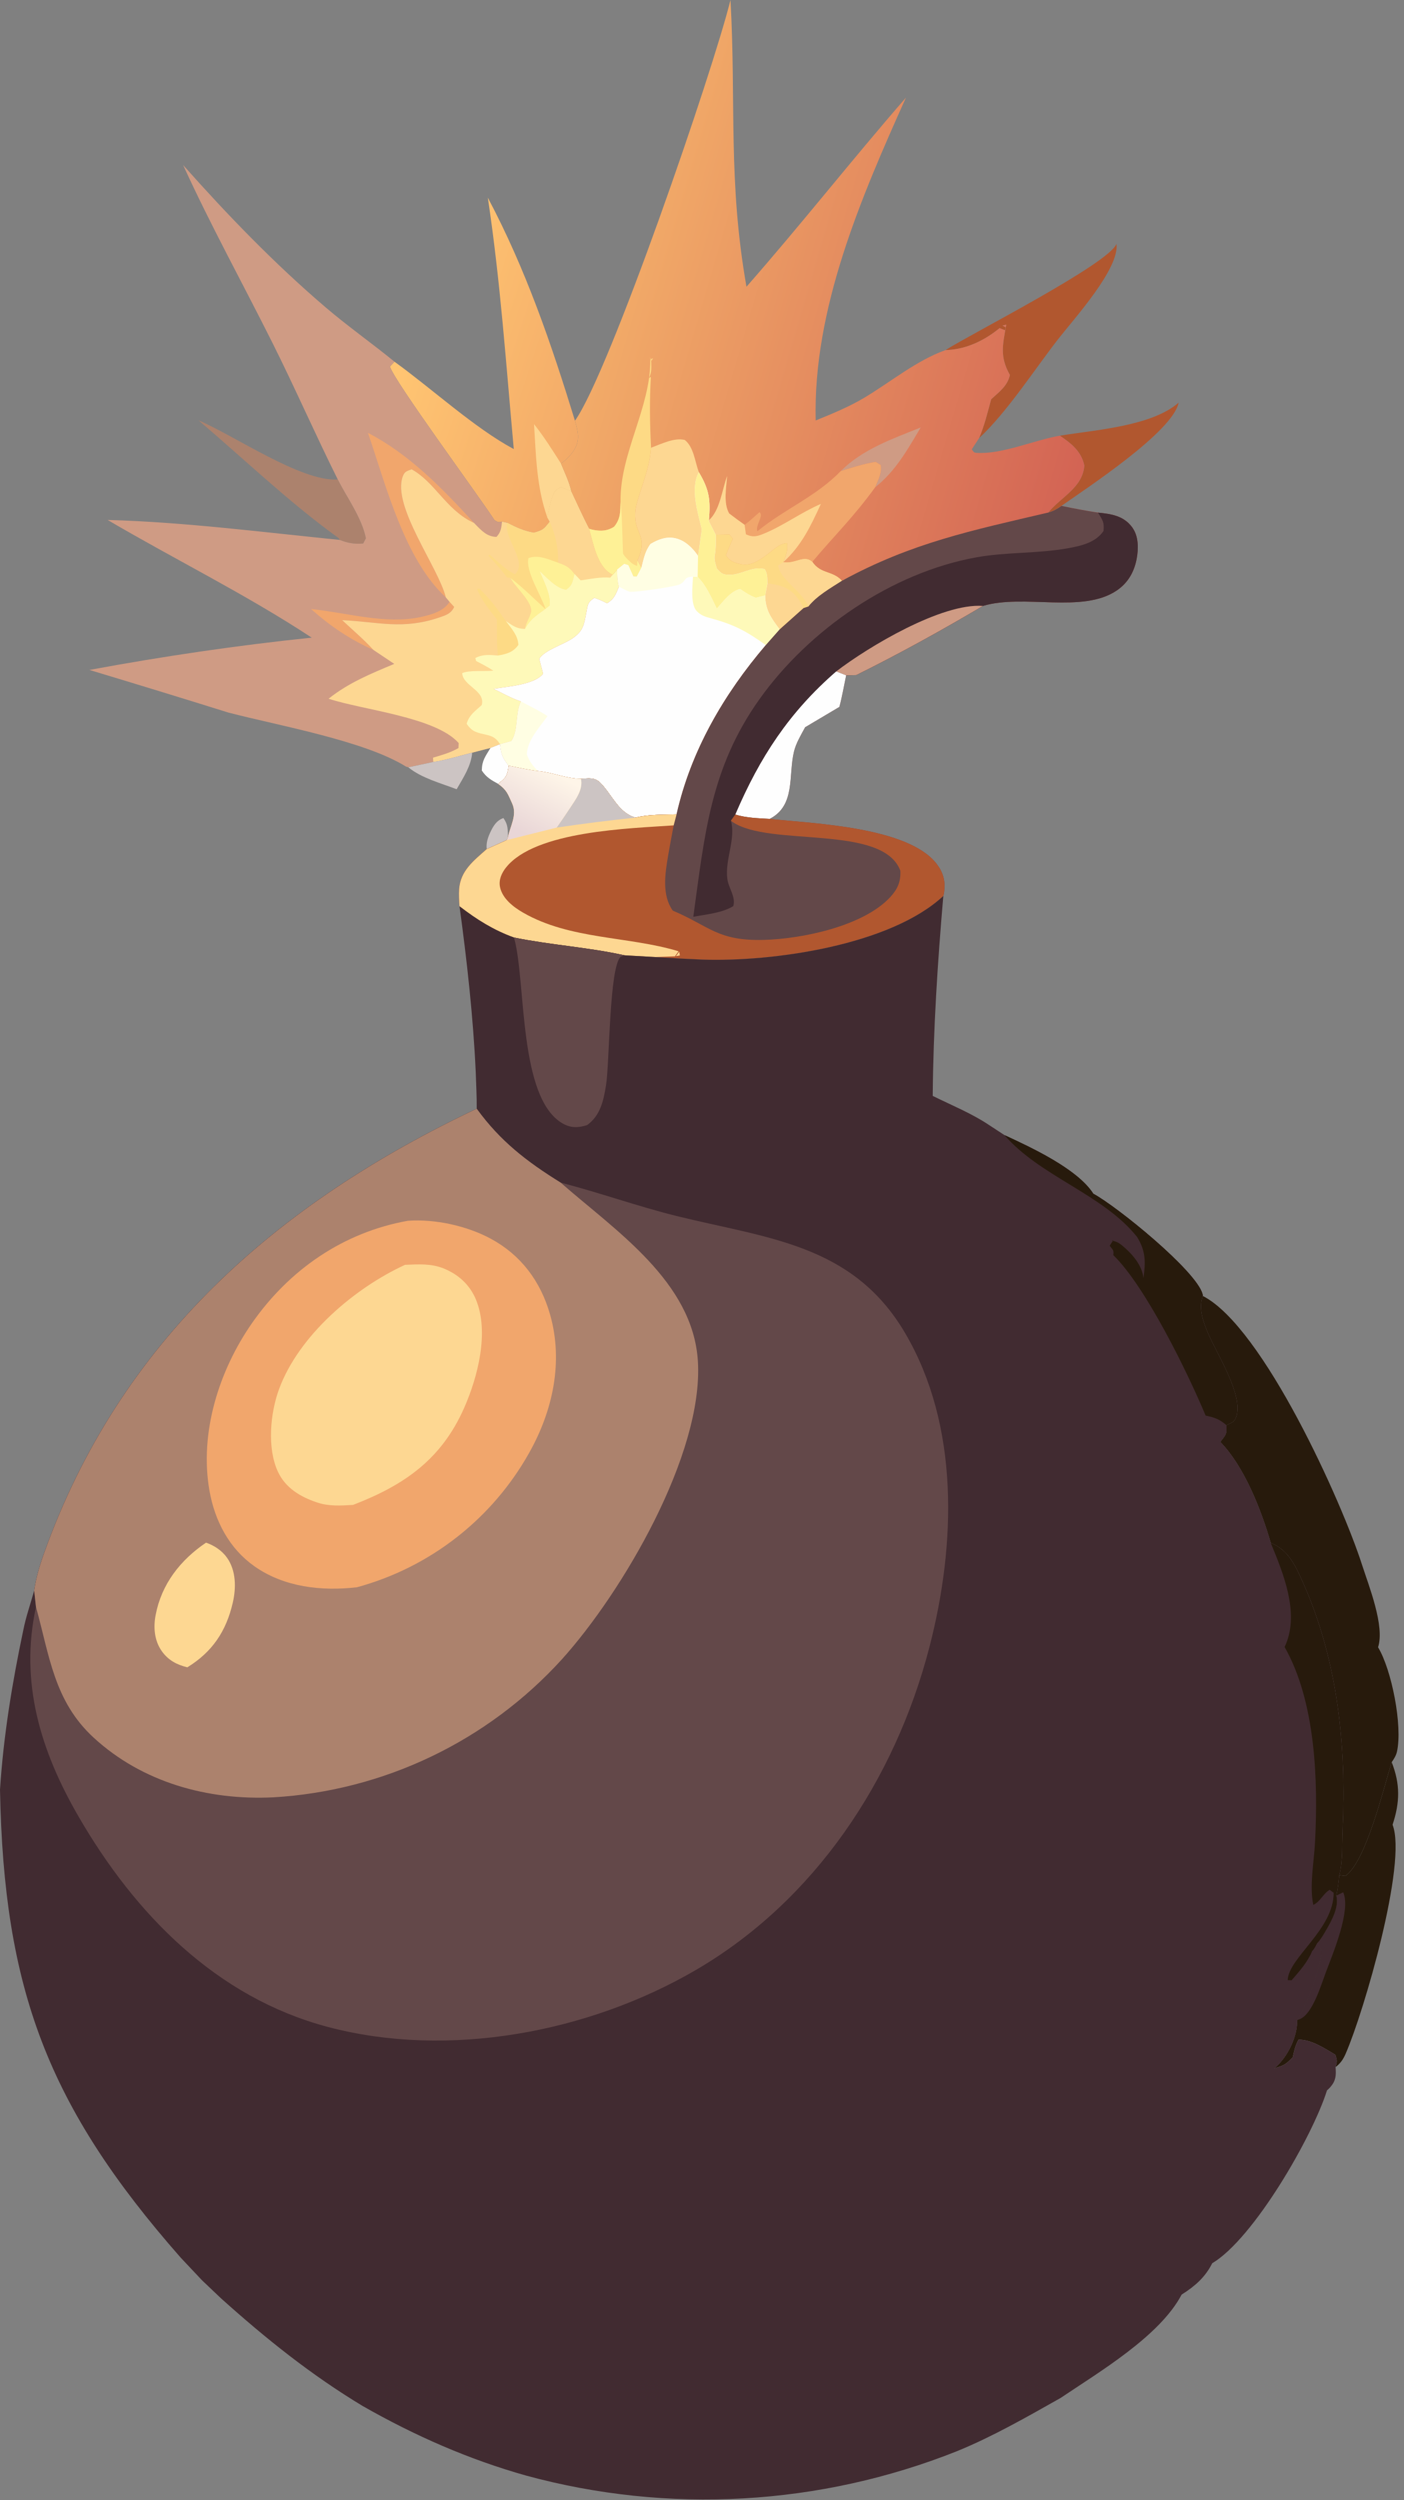 <svg width="237" height="422" viewBox="0 0 237 422" fill="none" xmlns="http://www.w3.org/2000/svg">
<rect x="0" y="0" width="237" height="422" fill="#808080" stroke="none"/>
<path d="M178.909 73.537C184.873 72.559 194.371 71.956 198.962 67.956C197.955 72.913 183.349 82.437 179.179 85.384C178.431 85.922 177.846 86.242 176.957 86.507C179.095 83.874 182.747 82.339 183.045 78.579C182.533 76.179 180.85 74.84 178.909 73.537Z" fill="#B1572F"/>
<path d="M33.512 70.946C39.554 73.507 50.92 81.364 57.018 80.927C58.597 84.03 61.103 87.444 61.765 90.857L61.31 91.731C59.875 91.868 58.701 91.66 57.367 91.131C57.09 90.738 57.233 90.872 56.85 90.595C48.738 84.716 41.163 77.449 33.512 70.946Z" fill="#AC826D"/>
<path d="M159.592 59.094C164.064 56.265 187.203 44.504 188.469 41.154C188.997 45.364 181.272 53.827 178.589 57.277C174.583 62.43 169.964 69.601 165.274 73.948C166.177 71.843 166.713 69.598 167.311 67.392C168.676 66.138 170.081 65.13 170.476 63.289C168.694 60.142 169.286 58.135 169.861 54.794L169.238 54.956L169.759 55.248L169.66 55.741L168.737 55.378C166.277 57.399 163.28 58.878 160.074 59.07L159.592 59.094Z" fill="#B1572F"/>
<path d="M86.729 75.796C85.427 61.526 84.48 47.569 82.347 33.364C88.745 45.418 93.063 58.014 97.055 71.01C97.539 72.767 97.971 74.229 96.929 75.91C96.337 76.865 95.599 77.585 94.694 78.236C95.311 79.755 96.108 81.359 96.446 82.96L94.733 82.229C93.655 82.758 93.592 82.926 93.191 84.058C92.821 85.102 92.622 86.245 92.386 87.327L92.804 88.047C91.776 89.337 91.682 89.478 90.107 89.917C88.408 89.613 87.141 89.024 85.623 88.242L84.746 88.041C84.023 88.238 84.103 88.125 83.477 87.804C80.644 83.452 66.391 64.117 65.826 61.856L66.593 61.052C72.889 65.585 80.137 72.277 86.729 75.796Z" fill="url(#paint0_linear_120_36698)"/>
<path d="M92.387 87.328C90.567 82.235 90.483 76.924 90.144 71.584C91.826 73.691 93.243 75.969 94.695 78.236C95.311 79.756 96.109 81.36 96.447 82.96L94.733 82.23C93.655 82.758 93.593 82.926 93.191 84.059C92.822 85.102 92.622 86.246 92.387 87.328Z" fill="#FDD792"/>
<path d="M30.912 27.859C38.467 36.357 46.316 44.486 54.971 51.88C58.717 55.08 62.773 57.931 66.594 61.052L65.827 61.856C66.392 64.117 80.645 83.452 83.478 87.804C84.104 88.125 84.024 88.238 84.747 88.041L85.624 88.242C87.142 89.024 88.409 89.613 90.108 89.916C91.683 89.478 91.777 89.337 92.805 88.047L92.387 87.327C92.623 86.245 92.822 85.102 93.192 84.058C93.593 82.926 93.656 82.758 94.734 82.229L96.447 82.96C97.434 85.061 98.389 87.184 99.458 89.245C100.158 91.724 100.795 95.535 103.2 96.882C103.277 96.925 103.357 96.962 103.436 97.002L104.157 96.16C104.223 97.096 104.213 98.133 104.486 99.03C103.886 100.36 103.745 101.028 102.48 101.829C101.765 101.465 101.096 101.145 100.323 100.911C99.176 101.689 99.25 101.991 98.984 103.338C98.574 105.41 98.515 106.452 96.651 107.738C95.083 108.82 91.931 109.71 91.026 111.199L91.678 113.713C90.245 115.574 85.635 115.879 83.316 116.268C84.799 116.98 86.37 117.884 87.928 118.386L87.777 118.779C87 120.851 87.492 123.294 86.329 125.081L84.408 125.61L82.796 126.236L79.709 127.036C77.555 127.568 75.325 128.278 73.136 128.606L68.933 129.505L68.552 129.401C61.536 125.017 46.997 122.471 38.543 120.267C30.739 117.827 22.923 115.43 15.094 113.075C27.396 110.792 40.165 108.906 52.618 107.623C41.588 100.356 29.555 94.448 18.162 87.756C31.202 88.12 44.383 89.834 57.366 91.131C58.7 91.66 59.875 91.868 61.309 91.731L61.764 90.857C61.102 87.444 58.597 84.03 57.017 80.927C53.203 73.278 49.781 65.433 45.954 57.793C40.947 47.794 35.562 38.04 30.912 27.859Z" fill="#CF9B84"/>
<path d="M75.887 101.582L76.666 102.438C76.149 103.552 75.34 103.815 74.207 104.201C67.946 106.33 64.008 104.969 57.756 104.671C59.506 106.315 61.41 107.917 63.023 109.69C59.078 107.926 55.721 105.667 52.51 102.793C58.46 103.384 65.09 105.454 71.044 104.136C72.871 103.732 74.888 103.181 75.887 101.582Z" fill="#F1A66C"/>
<path d="M62.113 73.064C69.122 76.681 74.746 82.51 80.008 88.255C79.887 88.197 79.766 88.14 79.644 88.081C75.275 85.928 73.365 81.347 69.477 79.21C68.716 79.517 68.324 79.535 68.005 80.367C66.08 85.385 74.009 95.754 75.255 100.828C68.253 94.363 65.135 81.846 62.113 73.064Z" fill="#F1A66C"/>
<path d="M75.256 100.828C74.01 95.753 66.081 85.384 68.006 80.366C68.325 79.535 68.717 79.517 69.478 79.21C73.367 81.346 75.276 85.927 79.646 88.081C79.766 88.14 79.888 88.196 80.01 88.254L80.2 88.454C81.288 89.569 82.22 90.59 83.81 90.621C84.57 89.787 84.618 89.138 84.747 88.04L85.624 88.242C87.142 89.024 88.409 89.613 90.108 89.916C91.683 89.478 91.777 89.337 92.805 88.047L92.387 87.327C92.623 86.245 92.822 85.101 93.192 84.058C93.593 82.926 93.656 82.757 94.734 82.229L96.447 82.96C97.434 85.061 98.389 87.184 99.458 89.245C100.158 91.724 100.795 95.535 103.2 96.882C103.277 96.925 103.357 96.962 103.436 97.002L104.157 96.159C104.223 97.096 104.213 98.133 104.485 99.03C103.886 100.359 103.745 101.027 102.48 101.829C101.765 101.465 101.096 101.144 100.323 100.911C99.176 101.689 99.25 101.991 98.983 103.338C98.574 105.41 98.515 106.452 96.651 107.738C95.083 108.82 91.931 109.71 91.026 111.199L91.677 113.713C90.245 115.574 85.635 115.879 83.316 116.267C84.799 116.98 86.37 117.883 87.928 118.386L87.777 118.779C87 120.851 87.492 123.294 86.329 125.081L84.408 125.61L82.796 126.236L79.709 127.036C77.555 127.568 75.325 128.278 73.136 128.606L73.097 127.879C74.6 127.44 76.019 127.041 77.392 126.261L77.428 125.414C73.528 121.003 61.22 119.84 55.467 117.931C58.839 115.239 62.611 113.704 66.551 112.052L63.024 109.689C61.41 107.916 59.506 106.314 57.757 104.67C64.009 104.968 67.947 106.33 74.207 104.201C75.341 103.815 76.149 103.551 76.666 102.438L75.888 101.582L75.256 100.828Z" fill="#FDD792"/>
<path d="M83.87 104.554C82.6 102.903 81.302 101.337 80.502 99.398L80.923 99.351C82.674 101.036 84.012 102.818 85.383 104.82C86.343 106.093 87.411 107.201 87.509 108.852C86.623 110.087 85.539 110.393 84.058 110.644C83.816 108.662 83.906 106.555 83.87 104.554Z" fill="#FDDA85"/>
<path d="M92.386 87.328C92.622 86.246 92.821 85.102 93.191 84.059C93.593 82.926 93.655 82.758 94.733 82.23L96.447 82.96C97.433 85.061 98.389 87.185 99.457 89.245C100.158 91.724 100.794 95.535 103.2 96.882C103.276 96.925 103.357 96.962 103.435 97.003L103.009 97.495C101.34 97.366 99.666 97.715 98.017 97.956L96.976 96.869C96.641 98.134 96.701 98.747 95.556 99.536C93.891 99.306 92.308 97.481 91.078 96.371C91.774 98.078 93.01 100.346 92.79 102.194C91.038 103.688 89.779 104.037 88.611 106.154C88.798 105.144 89.339 104.373 89.627 103.415C90.094 101.867 87.265 99.341 86.368 97.889L86.163 97.551L85.559 97.442C84.602 96.132 83.499 94.947 82.416 93.743L82.694 93.639C84.027 94.801 85.336 96.134 86.93 96.922C89.2 94.846 84.942 90.862 85.623 88.242C87.141 89.025 88.408 89.614 90.107 89.917C91.683 89.478 91.777 89.337 92.805 88.048L92.386 87.328Z" fill="#FDDA85"/>
<path d="M92.116 102.848C91.388 100.546 88.663 96.406 89.206 94.195C90.945 93.581 92.533 94.418 94.21 94.969C95.499 95.417 96.171 95.749 96.977 96.868C96.642 98.134 96.702 98.746 95.557 99.535C93.892 99.306 92.309 97.481 91.079 96.371C91.775 98.078 93.011 100.346 92.791 102.194C91.039 103.688 89.78 104.037 88.612 106.154C88.799 105.144 89.34 104.373 89.628 103.415C90.095 101.867 87.266 99.341 86.369 97.889L86.164 97.551C88.244 99.134 90.176 101.085 92.116 102.848Z" fill="#FEF196"/>
<path d="M92.387 87.328C92.623 86.246 92.822 85.102 93.191 84.059C93.593 82.926 93.655 82.758 94.734 82.23L96.447 82.96C97.434 85.061 98.389 87.185 99.457 89.245C100.158 91.724 100.794 95.535 103.2 96.882C103.277 96.925 103.357 96.962 103.435 97.003L103.009 97.495C101.34 97.366 99.666 97.715 98.017 97.956L96.976 96.869C96.17 95.749 95.498 95.417 94.21 94.969C94.238 92.329 93.814 90.477 92.805 88.048L92.387 87.328Z" fill="#FDD792"/>
<path d="M104.157 96.159C104.223 97.096 104.213 98.132 104.485 99.03C103.886 100.359 103.745 101.027 102.48 101.829C101.765 101.464 101.096 101.144 100.323 100.911C99.176 101.689 99.25 101.99 98.983 103.337C98.574 105.41 98.515 106.451 96.651 107.738C95.083 108.82 91.931 109.71 91.026 111.199L91.677 113.713C90.245 115.574 85.635 115.878 83.316 116.267C84.799 116.98 86.37 117.883 87.928 118.386L87.777 118.779C87 120.85 87.492 123.294 86.329 125.08L84.408 125.609C83.825 124.659 83.244 124.279 82.151 124.029C80.499 123.651 79.715 123.552 78.772 122.155C79.233 120.628 80.156 120.076 81.315 119.006C82.002 116.558 78.143 115.797 78.023 113.622C79.146 113.068 81.889 113.356 83.271 113.192C82.341 112.577 81.35 112.079 80.365 111.56L80.236 111.068C81.529 110.385 82.661 110.541 84.059 110.643C85.54 110.393 86.624 110.087 87.51 108.851C87.412 107.2 86.344 106.092 85.384 104.819C86.601 105.614 87.123 106.112 88.611 106.153C89.78 104.037 91.039 103.687 92.79 102.193C93.01 100.346 91.775 98.077 91.079 96.37C92.309 97.481 93.891 99.305 95.557 99.535C96.702 98.746 96.642 98.133 96.976 96.868L98.017 97.955C99.666 97.714 101.34 97.365 103.009 97.494L103.436 97.002L104.157 96.159Z" fill="#FEF9B9"/>
<path d="M82.162 143.311C82.045 142.336 82.32 141.44 82.73 140.555C83.262 139.409 83.79 138.499 84.978 138.071C85.795 139.238 85.682 139.947 85.756 141.305L85.546 141.79L82.162 143.311Z" fill="#CCC4C3"/>
<path d="M82.796 126.236L84.408 125.609C84.631 127.417 84.779 127.772 85.865 129.236C85.632 130.924 85.481 131.222 84.085 132.299C82.919 131.664 82.075 131.186 81.328 130.045C81.364 128.324 81.927 127.695 82.796 126.236Z" fill="#FEFEFE"/>
<path d="M79.708 127.036C79.531 129.288 78.183 131.288 77.084 133.21C74.446 132.198 71.115 131.319 68.932 129.506L73.135 128.606C75.324 128.278 77.555 127.568 79.708 127.036Z" fill="#CCC4C3"/>
<path d="M123.307 0C124.279 17.266 122.858 30.498 126.007 48.396C135.211 37.916 143.792 26.978 152.928 16.474C145.321 33.413 137.221 52.153 137.693 70.969C140.49 69.826 143.331 68.668 145.927 67.113C150.397 64.437 154.67 60.864 159.592 59.094L160.074 59.069C163.28 58.878 166.277 57.399 168.738 55.378L169.66 55.741L169.76 55.248L169.239 54.956L169.861 54.793C169.286 58.134 168.695 60.141 170.476 63.289C170.081 65.13 168.676 66.138 167.312 67.392C166.713 69.598 166.178 71.843 165.275 73.948L164.033 75.841C164.303 76.17 164.329 76.392 164.776 76.426C169.039 76.758 174.594 74.271 178.91 73.538C180.851 74.84 182.533 76.179 183.045 78.579C182.747 82.34 179.095 83.874 176.957 86.507C177.846 86.243 178.431 85.922 179.18 85.385C181.224 85.818 183.278 86.196 185.341 86.518C187.563 86.743 189.662 87.036 191.102 88.985C192.216 90.481 192.199 92.587 191.867 94.348C191.445 96.55 190.404 98.375 188.531 99.652C182.719 103.609 172.861 100.195 165.929 102.268C158.901 106.411 151.858 110.32 144.542 113.939L142.837 113.982C142.46 115.747 142.158 117.574 141.688 119.314L135.911 122.742C135.215 124.021 134.356 125.457 134.019 126.877C133.056 130.931 134.316 135.97 129.912 138.217C137.339 139.002 153.328 139.568 158.121 145.827C159.225 147.27 159.604 148.713 159.376 150.509C159.336 150.825 159.313 150.884 159.237 151.224C150.293 159.555 130.462 162.37 118.585 161.966C115.916 161.855 113.249 161.711 110.584 161.533L105.419 161.24C99.323 159.88 92.924 159.504 86.754 158.234C83.302 156.985 80.449 155.188 77.567 152.963C77.506 152.01 77.437 151.036 77.504 150.082C77.723 146.932 79.994 145.251 82.162 143.311L85.546 141.79L85.756 141.304C86.101 139.424 87.35 137.587 86.461 135.632C85.728 134.022 85.572 133.356 84.085 132.299C85.482 131.223 85.632 130.924 85.865 129.236C84.779 127.772 84.632 127.417 84.408 125.61L86.328 125.081C87.492 123.294 87 120.851 87.777 118.779L87.928 118.386C86.369 117.884 84.799 116.98 83.316 116.268C85.635 115.879 90.244 115.574 91.677 113.713L91.026 111.199C91.931 109.71 95.083 108.82 96.65 107.738C98.515 106.452 98.574 105.41 98.983 103.338C99.25 101.991 99.176 101.689 100.323 100.911C101.096 101.145 101.765 101.465 102.48 101.829C103.745 101.028 103.886 100.36 104.485 99.03C104.212 98.133 104.223 97.096 104.157 96.16L103.435 97.002C103.357 96.962 103.277 96.925 103.2 96.882C100.794 95.535 100.158 91.724 99.457 89.245C98.389 87.184 97.434 85.061 96.447 82.96C96.109 81.359 95.311 79.755 94.695 78.236C95.6 77.585 96.338 76.865 96.93 75.91C97.972 74.228 97.54 72.767 97.056 71.01C102.89 62.825 120.365 11.979 123.307 0Z" fill="url(#paint1_linear_120_36698)"/>
<path d="M141.936 79.497C145.611 75.813 150.676 74.054 155.42 72.149C153.196 75.875 151.195 79.505 147.735 82.241C148.225 81.026 148.9 79.817 148.665 78.486L147.822 77.962C145.811 78.268 143.879 78.912 141.936 79.497Z" fill="#CF9B84"/>
<path d="M104.751 84.736C104.596 76.584 109.852 68.785 109.765 60.739L109.756 60.274L109.904 61.008L110.232 60.488L109.907 60.581C109.927 61.461 110.054 62.578 109.725 63.398C109.673 63.527 109.612 63.652 109.555 63.779L109.875 63.629C109.627 67.662 109.696 71.536 109.9 75.567C109.63 79.787 107.363 84.034 107.228 86.536C107.025 90.294 109.536 90.319 107.6 94.599L108.276 95.818L107.486 97.323L106.92 97.314L106.053 95.391L105.371 95.178L104.156 96.159L103.435 97.002C103.357 96.962 103.276 96.925 103.2 96.882C100.794 95.535 100.158 91.724 99.457 89.245C99.759 89.336 99.876 89.382 100.165 89.438C101.466 89.691 102.528 89.623 103.655 88.917C104.764 87.573 104.709 86.384 104.751 84.736Z" fill="#FDDA85"/>
<path d="M104.751 84.736C105.01 86.145 105.12 93.259 105.181 93.431C105.337 93.873 106.434 94.938 106.844 95.197C107.062 95.334 107.311 95.426 107.544 95.525L107.6 94.599L108.276 95.818L107.486 97.323L106.92 97.314L106.053 95.391L105.371 95.178L104.156 96.16L103.435 97.002C103.357 96.962 103.276 96.925 103.2 96.882C100.794 95.535 100.158 91.724 99.457 89.245C99.759 89.336 99.876 89.382 100.165 89.438C101.466 89.692 102.528 89.623 103.655 88.917C104.764 87.573 104.709 86.384 104.751 84.736Z" fill="#FEF196"/>
<path d="M109.901 75.568C111.589 74.954 113.821 73.811 115.592 74.259C117.111 75.454 117.311 77.926 117.965 79.697C116.458 82.395 117.775 86.503 118.454 89.352L117.83 93.809C116.903 92.456 115.602 91.173 113.937 90.829C112.427 90.518 111.098 91.058 109.818 91.8C108.889 92.99 108.636 94.386 108.277 95.818L107.601 94.599C109.536 90.32 107.026 90.295 107.229 86.537C107.364 84.035 109.631 79.788 109.901 75.568Z" fill="#FDD792"/>
<path d="M141.936 79.497C143.879 78.912 145.811 78.268 147.822 77.962L148.665 78.486C148.9 79.817 148.225 81.025 147.735 82.241C143.982 87.403 140.923 90.303 137.115 94.834C138.557 96.949 140.518 96.275 142.118 98.031C140.215 99.256 137.882 100.569 136.469 102.36L135.636 102.641L131.61 106.232C130.16 104.3 129.184 102.976 129.168 100.506L129.552 98.445C129.53 97.556 129.573 96.835 129.085 96.051C126.848 95.49 125.056 97.138 122.921 97.011C121.839 96.946 121.739 96.707 121.01 95.968C120.796 95.204 120.524 94.473 120.668 93.676C120.873 92.541 120.833 91.416 120.834 90.262L119.731 88.097L119.66 87.809C121.521 86.188 121.9 82.663 122.736 80.352C122.596 82.306 122.082 84.914 123.084 86.661C123.937 87.323 124.807 87.953 125.689 88.576C126.567 87.956 127.38 87.151 128.199 86.45C129.022 87.02 127.47 88.618 127.842 89.678C132.409 85.922 137.728 83.836 141.936 79.497Z" fill="#F1A66C"/>
<path d="M122.736 80.352C122.596 82.306 122.082 84.913 123.084 86.661C123.937 87.323 124.807 87.953 125.689 88.576L125.914 90.179C127.048 90.711 127.699 90.572 128.846 90.111C132.218 88.754 135.215 86.483 138.572 85.051C136.857 88.775 135.317 92.073 132.22 94.886C132.712 93.7 132.995 92.949 132.868 91.659C131.574 91.702 130.396 92.957 129.331 93.723C128.011 94.671 126.633 95.618 124.941 95.198C123.796 94.914 123.137 94.688 122.538 93.695C122.902 92.754 123.292 91.825 123.711 90.907L123.108 90.206L120.834 90.261L119.731 88.097L119.66 87.809C121.521 86.188 121.9 82.662 122.736 80.352Z" fill="#FDD792"/>
<path d="M120.836 90.261L123.109 90.206L123.712 90.906C123.294 91.824 122.903 92.754 122.539 93.695C123.138 94.688 123.797 94.914 124.942 95.198C126.635 95.618 128.013 94.671 129.332 93.723C130.397 92.957 131.575 91.701 132.869 91.659C132.997 92.949 132.713 93.7 132.222 94.886C134.23 95.241 135.69 93.573 137.117 94.834C138.559 96.949 140.519 96.274 142.119 98.031C140.216 99.255 137.883 100.568 136.47 102.36L135.637 102.64L131.611 106.232C130.161 104.299 129.186 102.976 129.17 100.505L129.553 98.445C129.531 97.556 129.575 96.834 129.087 96.05C126.849 95.49 125.058 97.137 122.923 97.01C121.841 96.945 121.74 96.706 121.011 95.968C120.797 95.203 120.525 94.472 120.669 93.675C120.875 92.541 120.834 91.415 120.836 90.261Z" fill="#FDDA85"/>
<path d="M129.552 98.445C131.685 98.766 133.257 99.098 134.634 100.95C135.032 101.485 135.367 102.033 135.635 102.641L131.61 106.232C130.159 104.3 129.184 102.976 129.168 100.506L129.552 98.445Z" fill="#FDD792"/>
<path d="M132.221 94.887C134.229 95.242 135.689 93.574 137.116 94.834C138.558 96.949 140.518 96.275 142.119 98.031C140.216 99.256 137.883 100.569 136.47 102.36C135.384 99.77 131.61 97.792 131.363 95.43L132.221 94.887Z" fill="#FDD792"/>
<path d="M117.965 79.696C119.739 82.655 119.966 84.424 119.662 87.809L119.733 88.097L120.836 90.261C120.834 91.415 120.875 92.541 120.669 93.676C120.525 94.473 120.797 95.204 121.011 95.968C121.741 96.707 121.841 96.946 122.923 97.01C125.058 97.138 126.849 95.49 129.087 96.05C129.575 96.834 129.531 97.556 129.553 98.445L129.17 100.505C129.186 102.976 130.161 104.299 131.611 106.232L129.271 108.879C122.195 117.162 116.614 126.73 114.206 137.445C111.947 137.529 109.49 137.431 107.297 137.998C104.44 137.242 103.269 134.075 101.365 132.15C100.35 131.125 99.351 131.389 98.066 131.445C95.576 131.436 93.3 130.376 90.806 130.141C89.158 129.948 87.496 129.552 85.866 129.236C84.78 127.772 84.632 127.417 84.409 125.61L86.329 125.081C87.493 123.294 87.001 120.851 87.778 118.779L87.929 118.386C86.37 117.884 84.8 116.98 83.316 116.268C85.636 115.879 90.245 115.574 91.678 113.713L91.027 111.199C91.932 109.71 95.084 108.82 96.651 107.738C98.516 106.452 98.575 105.41 98.984 103.338C99.251 101.991 99.177 101.689 100.324 100.911C101.097 101.145 101.766 101.465 102.481 101.829C103.746 101.028 103.887 100.36 104.486 99.03C104.213 98.133 104.223 97.096 104.158 96.16L105.372 95.178L106.055 95.391L106.921 97.314L107.488 97.323L108.278 95.818C108.636 94.386 108.89 92.99 109.819 91.8C111.099 91.058 112.428 90.517 113.938 90.829C115.602 91.172 116.903 92.455 117.83 93.809L118.454 89.352C117.775 86.503 116.459 82.395 117.965 79.696Z" fill="#FEFEFE"/>
<path d="M87.928 118.386C89.42 119.184 91.008 119.937 92.421 120.862C91.086 122.749 89.005 124.94 88.933 127.322C89.348 128.521 89.94 129.227 90.805 130.141C89.157 129.948 87.495 129.551 85.865 129.236C84.779 127.772 84.632 127.417 84.408 125.609L86.329 125.081C87.492 123.294 87 120.851 87.777 118.779L87.928 118.386Z" fill="#FFFEE3"/>
<path d="M117.759 97.354C119.243 98.844 120.076 100.852 120.996 102.717C122.112 101.51 123.292 99.792 124.943 99.415C125.808 100.013 126.578 100.516 127.564 100.89L129.168 100.505C129.184 102.976 130.159 104.299 131.61 106.232L129.27 108.878C125.97 106.519 123.92 105.42 119.983 104.351C119.045 104.096 118.348 103.886 117.641 103.176C116.493 102.025 116.924 98.813 116.983 97.334L117.759 97.354Z" fill="#FEF9B9"/>
<path d="M108.276 95.818C108.635 94.386 108.889 92.99 109.817 91.8C111.097 91.058 112.426 90.517 113.937 90.829C115.601 91.172 116.902 92.455 117.829 93.809L117.759 97.355L116.984 97.334C115.331 97.359 115.92 98.047 114.752 98.626C113.916 99.041 107.234 99.988 106.379 99.879C105.914 99.82 104.946 99.237 104.485 99.03C104.212 98.133 104.222 97.096 104.156 96.16L105.371 95.178L106.053 95.391L106.92 97.314L107.486 97.323L108.276 95.818Z" fill="#FFFEE3"/>
<path d="M117.963 79.696C119.737 82.655 119.964 84.424 119.66 87.809L119.731 88.097L120.834 90.261C120.832 91.415 120.873 92.541 120.667 93.676C120.523 94.473 120.795 95.204 121.009 95.968C121.739 96.707 121.839 96.946 122.921 97.01C125.056 97.138 126.847 95.49 129.085 96.05C129.573 96.834 129.53 97.556 129.551 98.445L129.168 100.505L127.564 100.89C126.578 100.516 125.808 100.013 124.942 99.416C123.292 99.792 122.112 101.511 120.996 102.718C120.076 100.853 119.243 98.844 117.759 97.355L117.828 93.809L118.452 89.352C117.773 86.503 116.457 82.395 117.963 79.696Z" fill="#FEF196"/>
<path d="M176.957 86.508C177.846 86.243 178.431 85.923 179.18 85.385C181.224 85.818 183.278 86.196 185.341 86.519C187.563 86.743 189.662 87.036 191.102 88.985C192.216 90.481 192.199 92.588 191.867 94.348C191.445 96.55 190.404 98.375 188.531 99.653C182.719 103.61 172.861 100.196 165.929 102.268C158.901 106.412 151.858 110.32 144.542 113.939L142.837 113.982C142.46 115.747 142.158 117.574 141.688 119.314L135.911 122.743C135.215 124.021 134.356 125.457 134.019 126.877C133.056 130.931 134.316 135.97 129.912 138.217C137.339 139.002 153.328 139.568 158.121 145.828C159.225 147.27 159.604 148.714 159.376 150.509C159.336 150.825 159.313 150.884 159.237 151.225C150.293 159.556 130.462 162.37 118.585 161.966C115.916 161.855 113.249 161.711 110.584 161.534L105.419 161.24C99.323 159.88 92.924 159.504 86.754 158.234C83.302 156.985 80.449 155.188 77.567 152.964C77.506 152.011 77.437 151.037 77.504 150.082C77.723 146.933 79.994 145.251 82.162 143.311L85.546 141.79L85.756 141.305C86.101 139.424 87.35 137.587 86.461 135.633C85.728 134.022 85.572 133.356 84.085 132.3C85.482 131.223 85.632 130.925 85.865 129.236C87.495 129.552 89.157 129.948 90.805 130.141C93.299 130.376 95.575 131.437 98.065 131.445C99.35 131.389 100.349 131.125 101.364 132.151C103.268 134.075 104.439 137.242 107.296 137.998C109.489 137.431 111.946 137.529 114.205 137.445C116.613 126.73 122.194 117.162 129.271 108.879L131.611 106.232L135.636 102.641L136.469 102.36C137.882 100.569 140.215 99.256 142.118 98.031C153.869 91.61 164.124 89.516 176.957 86.508Z" fill="#634849"/>
<path d="M185.342 86.519C187.564 86.743 189.663 87.036 191.103 88.985C192.217 90.481 192.2 92.588 191.868 94.348C191.446 96.55 190.405 98.375 188.532 99.653C182.72 103.61 172.862 100.196 165.929 102.268C158.902 106.412 151.859 110.32 144.543 113.939L142.838 113.982C142.461 115.747 142.159 117.574 141.689 119.314L135.912 122.743C135.216 124.021 134.357 125.458 134.019 126.877C133.057 130.931 134.317 135.97 129.913 138.217C127.949 138.103 126.019 138.053 124.122 137.483L123.379 138.521C124.252 141.55 122.352 145.087 122.773 148.31C122.989 149.967 124.23 151.328 123.786 152.933C121.888 154.104 119.204 154.323 117.031 154.739C118.934 141.006 119.884 129.703 128.183 118.037C136.549 106.276 150.526 96.63 164.858 94.06C169.883 93.158 175.13 93.45 180.177 92.551C182.438 92.147 184.886 91.626 186.276 89.631C186.405 88.075 186.163 87.878 185.342 86.519Z" fill="#412B31"/>
<path d="M141.156 113.325C146.542 109.184 158.962 101.747 165.929 102.268C158.902 106.411 151.859 110.32 144.543 113.939L142.837 113.982L141.156 113.325Z" fill="#CF9B84"/>
<path d="M124.121 137.483C128.249 127.822 133.203 120.232 141.155 113.325L142.837 113.982C142.46 115.747 142.158 117.574 141.688 119.314L135.911 122.743C135.215 124.021 134.355 125.457 134.018 126.877C133.056 130.931 134.316 135.97 129.912 138.217C127.948 138.103 126.018 138.053 124.121 137.483Z" fill="#FEFEFE"/>
<path d="M85.865 129.236C87.495 129.552 89.157 129.949 90.805 130.142C93.299 130.376 95.575 131.437 98.065 131.445C99.35 131.39 100.349 131.125 101.364 132.151C103.268 134.075 104.439 137.243 107.296 137.998C109.489 137.431 111.946 137.53 114.205 137.445L113.717 139.308C113.386 141.015 113.073 142.726 112.778 144.44C112.273 147.425 111.694 151.064 113.565 153.694C119.841 156.354 121.121 158.828 128.881 158.639C135.418 158.479 145.783 156.308 150.299 151.392C151.522 150.061 152.076 148.794 151.98 146.959C149.025 139.048 129.898 143.016 123.648 138.722C123.555 138.659 123.468 138.588 123.378 138.521L124.121 137.483C126.018 138.053 127.948 138.103 129.912 138.217C137.339 139.003 153.328 139.568 158.121 145.828C159.225 147.271 159.604 148.714 159.376 150.51C159.336 150.825 159.313 150.884 159.237 151.225C150.293 159.556 130.462 162.37 118.585 161.967C115.916 161.855 113.249 161.711 110.584 161.534L105.419 161.24C99.323 159.88 92.924 159.504 86.754 158.235C83.302 156.985 80.449 155.188 77.567 152.964C77.506 152.011 77.437 151.037 77.504 150.083C77.723 146.933 79.994 145.251 82.162 143.311L85.546 141.79L85.756 141.305C86.101 139.425 87.35 137.588 86.461 135.633C85.728 134.022 85.572 133.357 84.085 132.3C85.482 131.223 85.632 130.925 85.865 129.236Z" fill="#B1572F"/>
<path d="M85.865 129.236C87.495 129.552 89.157 129.949 90.805 130.142C93.299 130.376 95.575 131.437 98.065 131.445C99.35 131.39 100.349 131.125 101.364 132.151C103.268 134.075 104.439 137.243 107.296 137.998C109.489 137.431 111.946 137.53 114.205 137.445L113.717 139.308C106.406 139.84 90.385 140.186 85.418 146.42C84.673 147.354 84.153 148.52 84.406 149.729C84.815 151.677 86.666 153.096 88.303 154.038C96.249 158.613 106.006 157.984 114.548 160.558L113.928 161.42L114.762 161.263L114.655 160.613L114.073 161.407L110.584 161.534L105.419 161.24C99.323 159.88 92.924 159.504 86.754 158.235C83.302 156.985 80.449 155.188 77.567 152.964C77.506 152.011 77.437 151.037 77.504 150.083C77.723 146.933 79.994 145.251 82.162 143.311L85.546 141.79L85.756 141.305C86.101 139.425 87.35 137.588 86.461 135.633C85.728 134.022 85.572 133.357 84.085 132.3C85.482 131.223 85.632 130.925 85.865 129.236Z" fill="#FDD792"/>
<path d="M98.064 131.445C99.35 131.389 100.349 131.125 101.363 132.15C103.267 134.074 104.438 137.242 107.295 137.998C102.84 138.462 98.397 139.024 93.967 139.683C94.713 138.625 95.443 137.557 96.157 136.477C97.172 134.915 98.459 133.296 98.064 131.445Z" fill="#CCC4C3"/>
<path d="M85.865 129.236C87.496 129.552 89.158 129.949 90.805 130.142C93.3 130.376 95.576 131.437 98.066 131.445C98.46 133.297 97.173 134.915 96.158 136.477C95.444 137.557 94.715 138.626 93.968 139.683L85.546 141.79L85.757 141.305C86.102 139.425 87.351 137.588 86.461 135.633C85.728 134.022 85.572 133.357 84.086 132.3C85.482 131.223 85.633 130.925 85.865 129.236Z" fill="url(#paint2_linear_120_36698)"/>
<path d="M226.064 316.488L227.105 316.628C230.599 314.182 233.564 301.782 234.925 297.422C236.377 301.152 236.321 304.172 235.072 307.986C237.576 314.398 230.205 339.665 227.139 346.66C226.717 347.623 226.272 348.247 225.451 348.894C225.732 347.904 225.715 347.791 225.417 346.805C223.577 345.726 221.377 344.228 219.194 344.261C218.648 345.209 218.457 346.168 218.215 347.228C217.022 348.469 216.724 348.625 215.064 349.098C215.396 348.828 215.526 348.746 215.801 348.456C217.608 346.582 219.008 343.584 218.958 340.965C220.691 338.246 222.193 333.955 222.879 330.85C223.206 329.341 223.217 329.233 222.384 327.935C222.941 327.343 223.358 326.612 223.768 325.914C224.742 324.257 226.075 321.902 225.569 319.943C225.816 318.792 225.951 317.659 226.064 316.488Z" fill="#271A0C"/>
<path d="M225.57 319.943L226.735 319.383C228.108 322.414 224.94 329.859 223.798 332.914C222.993 335.05 221.598 339.858 219.443 340.782C219.285 340.85 219.122 340.904 218.959 340.965C220.692 338.246 222.194 333.955 222.881 330.85C223.207 329.341 223.218 329.233 222.385 327.935C222.943 327.344 223.359 326.612 223.77 325.914C224.743 324.258 226.076 321.902 225.57 319.943Z" fill="#412B31"/>
<path d="M203.042 218.735C213.259 223.972 226.543 253.607 229.908 264.086C231.033 267.595 233.795 274.454 232.62 278.026C234.921 281.833 236.783 291.28 235.815 295.637C235.669 296.296 235.309 296.876 234.926 297.421C233.565 301.782 230.6 314.182 227.106 316.627L226.065 316.487C226.689 314.22 226.515 311.278 226.627 308.915C227.297 294.824 225.823 280.405 220.045 267.334C218.779 264.473 217.513 261.579 214.508 260.421C212.882 254.84 210.075 247.579 205.984 243.372C206.946 242.122 207.115 242.089 207.02 240.541C207.835 240.135 208.342 240.071 208.668 239.138C209.934 235.532 205.444 228.572 203.981 225.179C203.149 223.254 202.22 220.798 203.042 218.735Z" fill="#271A0C"/>
<path d="M110.584 161.534C113.249 161.711 115.917 161.855 118.586 161.966C130.462 162.37 150.294 159.556 159.237 151.225C158.268 162.477 157.542 173.673 157.447 184.97C160.567 186.514 164.068 187.942 166.945 189.876L169.558 191.586C174.021 193.647 181.87 197.268 184.559 201.479C188.469 203.568 201.956 214.473 203.008 218.442C203.03 218.537 203.03 218.638 203.042 218.736C202.22 220.799 203.149 223.255 203.981 225.18C205.444 228.573 209.934 235.533 208.668 239.139C208.342 240.072 207.835 240.135 207.019 240.542C207.115 242.09 206.946 242.123 205.984 243.372C210.075 247.58 212.882 254.841 214.508 260.421C217.513 261.58 218.779 264.473 220.045 267.334C225.823 280.406 227.297 294.825 226.627 308.915C226.515 311.279 226.689 314.221 226.065 316.488C225.952 317.659 225.817 318.793 225.57 319.943C226.076 321.902 224.743 324.257 223.769 325.914C223.358 326.612 222.942 327.343 222.385 327.935C223.218 329.233 223.207 329.341 222.88 330.85C222.194 333.955 220.692 338.246 218.959 340.965C219.009 343.584 217.608 346.582 215.802 348.456C215.527 348.746 215.397 348.828 215.065 349.098C216.725 348.625 217.023 348.469 218.216 347.228C218.458 346.168 218.649 345.209 219.195 344.261C221.378 344.228 223.578 345.726 225.418 346.805C225.716 347.791 225.733 347.905 225.451 348.894C225.547 350.314 225.536 351.146 224.534 352.305C224.377 352.488 224.174 352.66 224 352.821C221.569 360.594 211.633 377.832 204.628 381.995C203.441 384.37 201.68 385.891 199.463 387.287C195.772 394.324 185.431 400.414 179.045 404.725C173.351 407.932 167.567 411.263 161.51 413.729C160.793 414.014 160.074 414.291 159.351 414.562C158.629 414.832 157.904 415.095 157.177 415.351C156.449 415.607 155.719 415.855 154.986 416.097C154.254 416.337 153.519 416.571 152.781 416.798C152.044 417.024 151.305 417.243 150.563 417.454C149.821 417.666 149.078 417.87 148.332 418.066C147.586 418.263 146.838 418.452 146.089 418.634C145.339 418.815 144.588 418.989 143.835 419.155C143.082 419.322 142.327 419.481 141.571 419.632C140.815 419.783 140.057 419.926 139.298 420.062C138.538 420.198 137.778 420.327 137.016 420.448C136.254 420.568 135.492 420.681 134.728 420.787C133.964 420.892 133.199 420.989 132.433 421.079C131.667 421.169 130.9 421.252 130.132 421.326C129.365 421.401 128.596 421.468 127.827 421.527C127.058 421.586 126.289 421.638 125.519 421.681C124.749 421.725 123.979 421.761 123.208 421.789C122.437 421.817 121.666 421.837 120.895 421.85C120.124 421.863 119.353 421.868 118.582 421.865C117.81 421.862 117.039 421.852 116.268 421.833C115.497 421.815 114.726 421.789 113.956 421.755C113.185 421.721 112.415 421.68 111.646 421.63C110.876 421.581 110.107 421.524 109.338 421.459C108.57 421.395 107.802 421.322 107.035 421.242C106.268 421.162 105.502 421.074 104.737 420.978C103.971 420.882 103.207 420.779 102.444 420.668C101.681 420.557 100.919 420.439 100.158 420.312C99.397 420.186 98.638 420.052 97.879 419.911C97.121 419.769 96.365 419.62 95.609 419.464C94.854 419.307 94.101 419.142 93.349 418.971C92.597 418.798 91.847 418.619 91.099 418.432C90.35 418.245 89.604 418.051 88.86 417.849C79.101 415.105 70.008 411.1 61.215 406.088C52.493 400.831 44.828 394.678 37.276 387.889L34.097 384.867L30.505 381.054C8.013 355.487 0.635 335.678 0 302.064C0.581 293.024 2.063 283.983 3.933 275.132C4.371 272.907 5.166 270.644 5.774 268.452C6.082 266.331 6.696 264.239 7.415 262.223C20.238 226.262 46.752 203.081 80.471 187.13C80.493 185.051 80.367 182.956 80.301 180.878C79.89 171.768 78.807 162.008 77.567 152.964C80.45 155.188 83.302 156.985 86.755 158.234C92.924 159.504 99.323 159.88 105.42 161.24L110.584 161.534Z" fill="#412B31"/>
<path d="M177.16 203.679C179.332 205.3 181.194 207.425 183.214 209.246C183.237 208.751 183.259 208.252 183.315 207.76C183.456 206.588 183.389 205.871 184.345 205.101C185.375 206.669 185.358 209.401 185.048 211.256C186.309 213.039 188.042 215.018 188.464 217.187C188.255 218.034 188.137 218.321 187.462 218.934V217.637C186.404 217.626 185.774 217.507 184.812 217.058C181.65 213.139 178.539 208.557 177.16 203.679Z" fill="#412B31"/>
<path d="M185.049 211.257C185.898 211.332 187.283 211.276 187.93 211.843C193.387 217.133 200.499 231.711 203.515 238.926C205.006 239.24 205.838 239.512 207.02 240.542C207.115 242.09 206.947 242.123 205.985 243.372C210.075 247.58 212.883 254.841 214.509 260.421C216.602 265.504 219.313 272.049 217.074 277.472C217.001 277.645 216.922 277.811 216.843 277.981C219.133 270.291 199.188 238.011 194.124 229.852C192.076 226.558 188.183 222.727 187.463 218.935C188.138 218.321 188.256 218.034 188.464 217.187C188.042 215.018 186.309 213.04 185.049 211.257Z" fill="#412B31"/>
<path d="M203.514 238.926C205.005 239.24 205.837 239.512 207.019 240.542C207.115 242.09 206.946 242.123 205.984 243.372C205.742 241.639 204.526 240.28 203.514 238.926Z" fill="#412B31"/>
<path d="M169.559 191.586C174.021 193.647 181.87 197.268 184.56 201.479C188.47 203.568 201.956 214.473 203.008 218.442C203.031 218.537 203.031 218.638 203.042 218.736C202.221 220.799 203.149 223.255 203.982 225.18C205.445 228.573 209.935 235.533 208.669 239.139C208.342 240.072 207.836 240.135 207.02 240.542C205.839 239.512 205.006 239.24 203.515 238.926C200.499 231.711 193.387 217.133 187.93 211.843C188.037 210.972 187.862 210.971 187.317 210.264L187.907 209.343L187.688 209.392C188.386 209.54 188.768 209.693 189.336 210.149C191.007 211.5 192.842 213.543 193.01 215.749C193.399 213.039 193.421 211.192 191.958 208.795C186.225 201.576 175.586 198.584 169.559 191.586Z" fill="#271A0C"/>
<path d="M214.508 260.421C217.512 261.579 218.778 264.473 220.044 267.334C225.822 280.405 227.297 294.824 226.627 308.915C226.514 311.278 226.689 314.22 226.064 316.488C225.952 317.659 225.817 318.792 225.569 319.943C226.076 321.902 224.742 324.257 223.769 325.914C223.358 326.612 222.942 327.343 222.385 327.935C222.126 328.394 221.878 328.979 221.49 329.331C220.725 331.178 219.324 332.738 218.03 334.235L217.366 334.206C217.501 330.431 225.164 325.647 225.125 319.463L224.455 318.966C223.347 319.611 222.874 320.967 221.687 321.51C221.018 318.268 221.805 314.308 221.98 310.961C222.525 300.567 222.092 287.215 216.843 277.981C216.921 277.811 217 277.644 217.073 277.472C219.313 272.048 216.601 265.504 214.508 260.421Z" fill="#271A0C"/>
<path d="M86.754 158.234C92.923 159.504 99.322 159.88 105.419 161.24L104.784 161.463C102.827 163.223 102.909 179.413 102.296 183.188C101.875 185.775 101.347 188.283 99.106 189.896C97.626 190.369 96.348 190.412 94.957 189.609C87.507 185.309 88.805 165.879 86.835 158.52C86.81 158.424 86.781 158.329 86.754 158.234Z" fill="#634849"/>
<path d="M222.385 327.935C223.217 329.233 223.206 329.341 222.88 330.85C222.193 333.954 220.691 338.245 218.958 340.964C219.009 343.583 217.608 346.581 215.802 348.456C215.526 348.745 215.397 348.828 215.065 349.097C215.07 349.493 215.082 349.808 214.947 350.186C213.506 354.151 210.457 358.375 208.015 361.796C207.231 362.896 206.43 363.983 205.612 365.058C204.791 366.133 203.954 367.194 203.103 368.242C202.252 369.291 201.383 370.326 200.498 371.348C199.617 372.369 198.718 373.377 197.803 374.371C196.888 375.364 195.956 376.343 195.007 377.308C194.061 378.272 193.101 379.221 192.126 380.156C191.151 381.09 190.16 382.01 189.155 382.913C188.154 383.817 187.137 384.704 186.106 385.576C185.074 386.448 184.028 387.304 182.966 388.143C181.908 388.983 180.838 389.805 179.754 390.611C178.67 391.417 177.574 392.206 176.468 392.978C175.358 393.749 174.236 394.504 173.103 395.241C171.97 395.977 170.827 396.696 169.673 397.397C168.519 398.098 167.354 398.781 166.178 399.446C165.002 400.111 163.816 400.757 162.62 401.385C161.423 402.013 160.218 402.622 159.003 403.212C131.24 416.517 108.219 413.712 80.02 403.712C56.698 395.443 36.361 382.482 20.53 363.257C16.432 358.282 12.392 352.878 9.613 347.04C16.803 352.978 22.968 360.09 30.13 366.099C52.734 385.065 81.239 397.019 110.945 397.188C145.12 397.384 174.476 381.199 198.343 357.603C203.249 352.751 221.456 335.215 221.49 329.33C221.878 328.979 222.126 328.393 222.385 327.935Z" fill="#412B31"/>
<path d="M5.773 268.451C6.081 266.33 6.695 264.239 7.414 262.223C20.236 226.262 46.751 203.081 80.47 187.13C84.451 192.623 88.938 196.07 94.635 199.601C101.203 201.294 107.593 203.598 114.179 205.232C129.411 209.01 143.865 209.92 152.723 224.892C162.05 240.658 161.338 260.845 156.884 278.023C151.091 300.365 137.581 320.783 117.414 332.528C99.36 343.043 75.695 347.514 55.318 342.105C36.493 337.109 22.773 323.045 13.244 306.574C6.863 295.545 3.294 283.978 6.072 271.231L5.773 268.451Z" fill="#634849"/>
<path d="M5.773 268.451C6.081 266.33 6.696 264.239 7.415 262.223C20.237 226.262 46.752 203.081 80.471 187.13C84.452 192.623 88.939 196.07 94.636 199.601C103.847 207.689 116.994 216.298 117.807 229.77C118.753 245.467 105.06 268.743 94.843 280.07C94.455 280.496 94.062 280.918 93.664 281.336C93.266 281.753 92.862 282.165 92.454 282.573C92.046 282.981 91.634 283.383 91.216 283.78C90.798 284.178 90.376 284.57 89.948 284.958C89.521 285.345 89.089 285.727 88.653 286.104C88.216 286.481 87.775 286.852 87.329 287.219C86.884 287.585 86.434 287.945 85.98 288.3C85.525 288.656 85.067 289.005 84.605 289.35C84.142 289.694 83.675 290.033 83.204 290.365C82.733 290.698 82.258 291.026 81.779 291.347C81.301 291.669 80.818 291.984 80.332 292.294C79.845 292.603 79.355 292.907 78.861 293.205C78.368 293.503 77.87 293.795 77.37 294.08C76.869 294.367 76.365 294.646 75.857 294.92C75.349 295.194 74.838 295.461 74.325 295.722C73.81 295.984 73.293 296.239 72.773 296.487C72.253 296.736 71.729 296.978 71.203 297.214C70.677 297.451 70.148 297.68 69.616 297.904C69.085 298.127 68.551 298.344 68.013 298.554C67.477 298.764 66.938 298.968 66.396 299.166C65.854 299.363 65.31 299.554 64.763 299.738C64.217 299.922 63.668 300.1 63.117 300.271C62.567 300.441 62.014 300.605 61.459 300.763C60.905 300.92 60.348 301.071 59.789 301.215C59.231 301.359 58.671 301.497 58.109 301.627C57.548 301.758 56.985 301.881 56.42 301.998C55.855 302.115 55.289 302.225 54.722 302.328C54.155 302.431 53.586 302.528 53.016 302.617C52.447 302.707 51.877 302.789 51.305 302.865C50.733 302.94 50.161 303.009 49.587 303.071C49.014 303.132 48.44 303.187 47.865 303.235C47.291 303.283 46.716 303.324 46.14 303.358C35.126 303.897 24.046 300.863 15.809 293.283C9.105 287.114 8.37 279.481 6.073 271.231L5.773 268.451Z" fill="#AC826D"/>
<path d="M34.779 260.371C36.185 260.856 37.482 261.715 38.34 262.942C39.856 265.108 39.87 267.991 39.301 270.477C38.19 275.33 35.825 278.832 31.623 281.414C29.851 280.98 28.404 280.22 27.322 278.701C26.045 276.906 25.873 274.681 26.274 272.578C27.271 267.339 30.466 263.29 34.779 260.371Z" fill="#FDD792"/>
<path d="M68.868 206.041C73.463 205.721 78.817 206.9 82.846 209.073C87.949 211.826 91.252 216.278 92.84 221.818C95.134 229.813 93.326 238.113 89.314 245.231C89.121 245.575 88.924 245.917 88.722 246.255C88.521 246.594 88.315 246.931 88.106 247.265C87.896 247.598 87.682 247.93 87.464 248.258C87.246 248.587 87.024 248.913 86.798 249.236C86.572 249.558 86.342 249.879 86.108 250.196C85.874 250.513 85.636 250.828 85.395 251.139C85.153 251.45 84.907 251.759 84.658 252.064C84.408 252.369 84.155 252.671 83.898 252.97C83.641 253.27 83.381 253.566 83.117 253.858C82.852 254.151 82.585 254.44 82.313 254.726C82.042 255.012 81.767 255.294 81.489 255.573C81.21 255.852 80.928 256.128 80.643 256.4C80.357 256.672 80.069 256.94 79.777 257.205C79.485 257.47 79.19 257.731 78.891 257.989C78.593 258.247 78.291 258.501 77.987 258.751C77.682 259.001 77.374 259.247 77.063 259.49C76.752 259.732 76.439 259.97 76.122 260.205C75.805 260.44 75.486 260.671 75.163 260.897C74.841 261.124 74.515 261.347 74.187 261.566C73.859 261.784 73.529 261.999 73.195 262.209C72.862 262.42 72.526 262.626 72.188 262.828C71.849 263.03 71.508 263.228 71.165 263.422C70.822 263.615 70.476 263.805 70.128 263.99C69.78 264.175 69.43 264.356 69.077 264.532C68.725 264.708 68.37 264.88 68.013 265.048C67.656 265.216 67.297 265.379 66.936 265.537C66.576 265.696 66.213 265.85 65.848 266C65.484 266.15 65.117 266.295 64.749 266.435C64.381 266.576 64.01 266.712 63.639 266.843C63.267 266.975 62.894 267.101 62.519 267.223C62.145 267.345 61.768 267.463 61.391 267.576C61.013 267.688 60.634 267.796 60.253 267.9C54.314 268.596 47.966 267.891 42.96 264.368C38.682 261.358 36.261 256.699 35.362 251.621C33.633 241.845 36.964 231.292 42.579 223.263C48.88 214.252 57.996 207.982 68.868 206.041Z" fill="#F1A66C"/>
<path d="M68.373 213.48C70.607 213.391 72.773 213.235 74.884 214.088C77.38 215.097 79.308 216.85 80.345 219.355C82.617 224.844 80.639 232.442 78.359 237.61C74.501 246.357 68.207 250.678 59.598 254C57.503 254.13 55.522 254.26 53.505 253.582C50.72 252.647 48.211 251.164 46.923 248.417C45.052 244.424 45.626 238.472 47.11 234.446C50.44 225.413 59.801 217.418 68.373 213.48Z" fill="#FDD792"/>
<defs>
<linearGradient id="paint0_linear_120_36698" x1="99.094" y1="68.84" x2="68.451" y2="58.772" gradientUnits="userSpaceOnUse">
<stop stop-color="#F3AA68"/>
<stop offset="1" stop-color="#FFC572"/>
</linearGradient>
<linearGradient id="paint1_linear_120_36698" x1="185.008" y1="69.451" x2="104.79" y2="45.975" gradientUnits="userSpaceOnUse">
<stop stop-color="#D36454"/>
<stop offset="1" stop-color="#F2AB68"/>
</linearGradient>
<linearGradient id="paint2_linear_120_36698" x1="87.236" y1="139.99" x2="92.527" y2="129.994" gradientUnits="userSpaceOnUse">
<stop stop-color="#E9D6D7"/>
<stop offset="1" stop-color="#FEF5E8"/>
</linearGradient>
</defs>
</svg>
